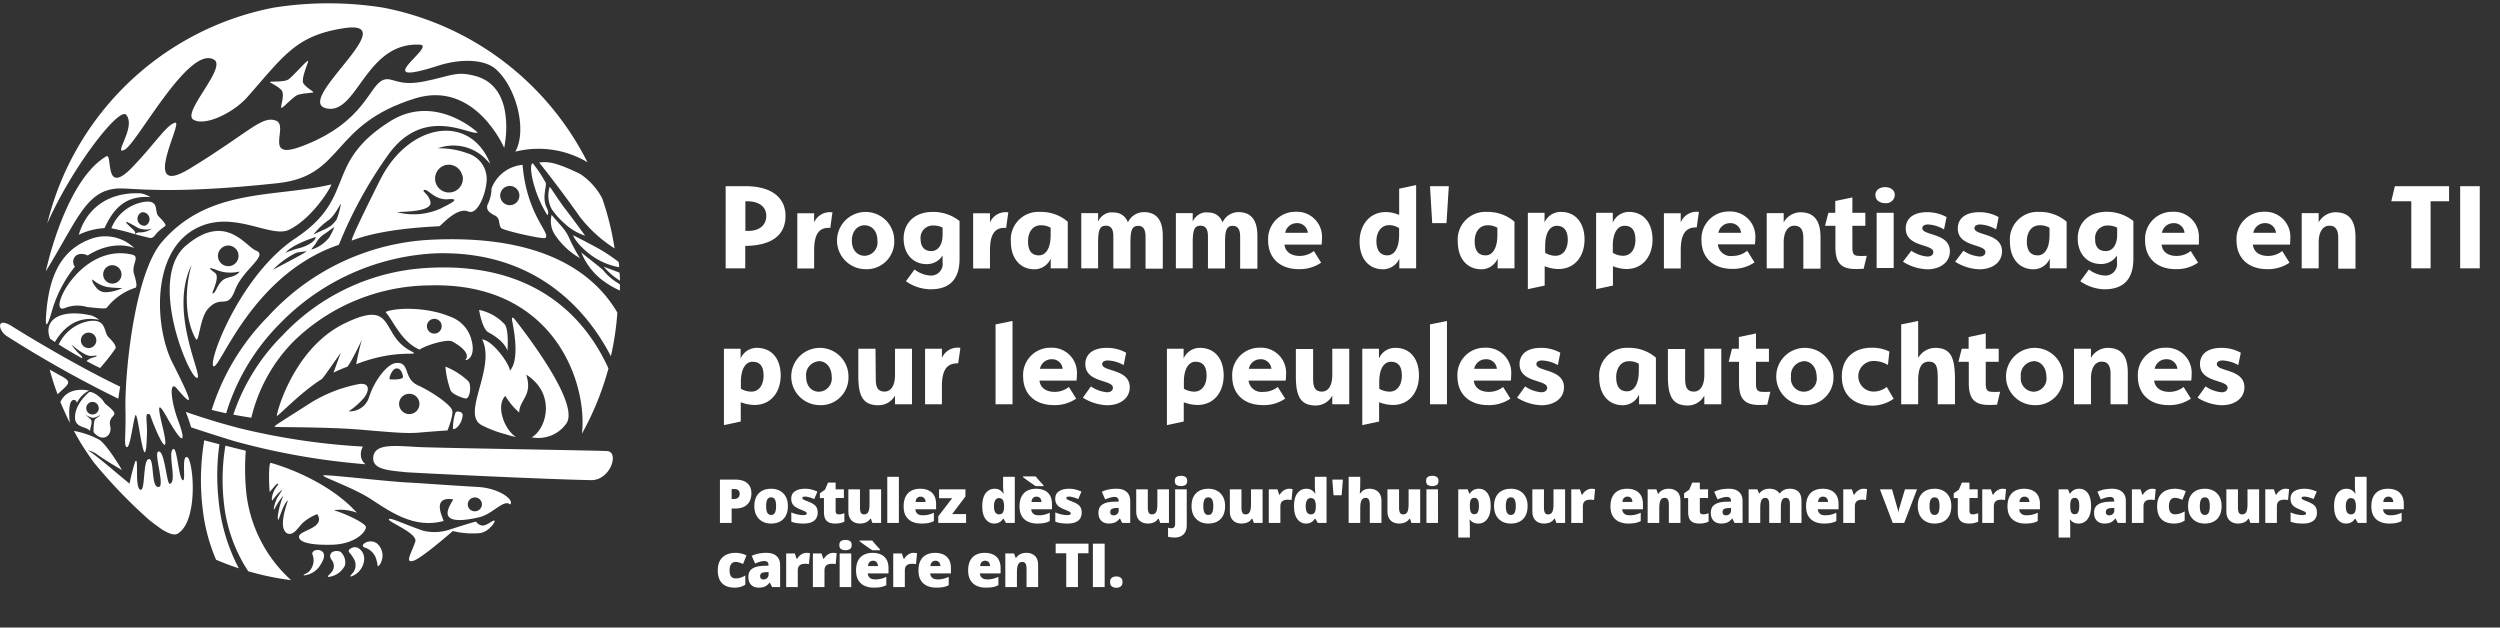 <svg
  width="741"
  height="186"
  fill="none"
  xmlns="http://www.w3.org/2000/svg"
><rect width="100%" height="100%" fill="#333333" stroke="none"/><path
    d="M13.584 80.42s5.545-26.632 17.851-34.064c2.206-1.321-.99 12.387 7.915 3.076 6.72-6.977 9.915-12.387 12.554-13.068 2.638-.681-10.863 22.895 4.329 13.626C73.816 39.254 77.547 34.217 81.73 35.724c4.185 1.507-4.122 12.14 7.813 7.598 18.716-7.082 19.829-18.147 24.117-19.654 2.721-.97 4.123 2.064 12.121.454s9.172-3.076 14.8-1.693c12.966 3.2 8.864 21.388 8.864 21.388s-8.637-20.15-26.385-14.658c-25.272 7.804-20.861 22.937-40.67 25.125-32.177 3.489-43.494 1.404-47.184 1.569-9.688.37-12.244 9.31-21.623 24.567h.001Z"
    fill="#fff"
  /><path
    d="m14.017 66.216.144-.31c7.256-16.37 21.17-34.331 23.231-31.875 3.113 3.551-4.122 12.284-.412 10.323 3.71-1.962 19.088-31.277 26.509-26.632 3.73 2.354-9.606 15.628-6.184 17.734 3.422 2.106 11.955-2.065 16.037-6.71C84.226 16.36 87.772 10.62 101.685 8.391c18.758-2.994-14.43 21.284-5.112 23.68 9.317 2.394 11.585-19.655 27.869-18.829 5.215.248-16.037 13.171 5.545 6.194 6.514-2.065 13.584-1.962 17.006 1.094 6.039 5.367 9.317 18.043 5.751 24.422a28.286 28.286 0 0 1 21.376 3.138 86.11 86.11 0 0 0-24.917-29.937A85.938 85.938 0 0 0 113.661 2.28a103.424 103.424 0 0 0-32.63 0 85.818 85.818 0 0 0-44.07 23.344 86.018 86.018 0 0 0-22.944 40.593v-.001Zm18.14 33.714c-1.505-1.508-.454-5.41-5.566-4.79a12.38 12.38 0 0 0-9.193 6.957 129.682 129.682 0 0 0 6.987 4.129 1.362 1.362 0 0 0-.268-.743 18.801 18.801 0 0 1-2.947-3.303c.144 0 3.854 3.427 5.833 3.323 1.98-.103 1.443-.165 1.608 0 .165.166-.186.207-1.237.517a4.658 4.658 0 0 0-1.731.99 73.208 73.208 0 0 0 4.02 2.065 59.024 59.024 0 0 0 4.596-5.822c0-.433.289-.95-2.102-3.324v.001Zm-5.38 3.179a2.286 2.286 0 0 1-2.16-.64 2.293 2.293 0 0 1 .01-3.193 2.29 2.29 0 0 1 3.191-.08 2.293 2.293 0 0 1-1.042 3.913h.001Zm2.061 14.038c2.061 1.528 1.752 2.064 2.659 2.787.907.722 2.618 2.064 2.391 2.828-.227.764-1.731 1.239-1.216 3.572.66 2.849-2.35 4.996-4.947 1.734 0-.681 0-3.303.474-3.778.474-.475 1.546-1.094 1.402-1.197-.145-.104-1.36 1.032-2.515.66a17.683 17.683 0 0 1-1.938-.888s1.113.723 1.773 1.487c.66.764-.371 2.704-.165 3.406-1.299-1.404-3.752-.888-4.453-3.22-.597-4.129 3.278-7.618 4.226-8.403 0 .083.701-.144 2.309 1.012Zm-2.886 2.704a1.861 1.861 0 0 0 .672 2.82 1.85 1.85 0 0 0 2.06-.323 1.853 1.853 0 0 0 .46-2.034 1.86 1.86 0 0 0-.677-.855 1.815 1.815 0 0 0-2.515.392ZM173.44 69.87s-3.69-5.078-5.875-7.906c-2.185-2.829-4.432-6.607-4.638-6.545a8.458 8.458 0 0 0 .618 6.586 22.063 22.063 0 0 0 3.669 4.129 16.88 16.88 0 0 0 6.226 3.737v-.001Zm-1.547 6.648a53.473 53.473 0 0 1-3.03-5.595 12.127 12.127 0 0 0-2.205-3.571c-.474-.599-3.175-3.634-3.154-3.654a7.44 7.44 0 0 0 1.422 6.524 22.128 22.128 0 0 0 6.967 6.296Z"
    fill="#fff"
  /><path
    d="M162.226 63.76a35.142 35.142 0 0 1-4.308-10.322c-1.01-4.5-.268-4.996 0-5.038a38.583 38.583 0 0 1 3.834 5.78c.33 1.219-1.216 4.44.35 7.495.639 1.404.33 1.94.124 2.085Zm20.881 20.108a16.378 16.378 0 0 1-4.288-3.737c-.268-.413-6.575-5.244-6.534-5.326a19.816 19.816 0 0 0 5.565 7.7 26.806 26.806 0 0 0 5.896 3.613v-1.796l-.639-.454Zm-4.164-4.81a20.804 20.804 0 0 0 4.803 4.129c0-.785 0-1.59-.144-2.375-2.206-.867-4.659-1.754-4.659-1.754Zm-.845-4.997c-3.669-2.064-8.245-4.335-8.245-4.335s.803 2.519 5.4 5.946a20.299 20.299 0 0 0 8.245 3.53c0-.516 0-1.053-.164-1.59a55.916 55.916 0 0 0-5.236-3.55v-.001Zm-23.211-25.206a10.918 10.918 0 0 0-9.193 6.977 11.11 11.11 0 0 1-1.01 4.48c-.866 1.652.206 2.663 1.752 3.427 2.061.97 1.134 2.354 2.061 3.82.495.743 12.554 3.447 13.131 2.972 1.793-1.362-5.463-6.544-6.741-21.677v.001Zm-2.061 11.375a2.839 2.839 0 0 1-4.302-1.06 2.847 2.847 0 0 1 .815-3.438 2.838 2.838 0 0 1 4.106.617c.419.601.589 1.341.474 2.065a2.835 2.835 0 0 1-1.093 1.815v.001Zm-7.503-11.603c-.157-.429-.336-.85-.536-1.26-6.39-13.728-23.849-10.549-32.115 5.947-3.772 7.514-9.07 18.27-8.349 17.981 9.73-3.799 25.045-4.129 25.891-4.253.412 0 5.173-5.8 8.575-4.356 2.824 1.218 5.421-5.677 5.462-9.538a7.92 7.92 0 0 0-1.539-4.806 7.894 7.894 0 0 0-4.129-2.894 24.028 24.028 0 0 0-8.823-1.486 13.44 13.44 0 0 1 14.594 3.592c.346.337.669.695.969 1.073Zm-14.429 13.048a19.534 19.534 0 0 1-13.213 1.218c1.546-.207 10.533 0 9.894-3.076-.453-2.065-2.247-3.014-2.061-3.324.969-1.198 3.009 2.931 7.317 2.56 4.309-.372-.082 1.672-1.999 2.622h.062Zm6.184-9.745a4.127 4.127 0 0 1-6.18 4.507 4.137 4.137 0 0 1-.791-6.367 4.124 4.124 0 0 1 2.106-1.174 4.12 4.12 0 0 1 4.782 3.034h.083ZM75.877 74.268C72.744 73.05 66.93 62.81 55.16 72.761c-11.77 9.95 1.298 40.195 3.339 39.225 1.608-.743-8.554-19.716-1.71-33.444-2.062 6.915-2.062 16.061 1.215 21.862.99 1.714 1.155-6.193 3.67-8.898 3.998-4.376 5.71.537 7.997-5.553 2.288-6.09 9.998-10.199 6.205-11.685h.001Zm-8.926-1.404a3.047 3.047 0 0 1 3.702 2.418 3.058 3.058 0 0 1-1.733 3.335 3.047 3.047 0 0 1-3.855-4.381 3.071 3.071 0 0 1 1.886-1.372Zm.784 9.435c-3.257.495-3.566 4.81-4.72 4.645-.434 0 2.37-4.83.7-6.07-1.67-1.238-2.597-2.064.969-.66a11.28 11.28 0 0 0 6.184.289c.35.124-1.051 1.404-3.133 1.713v.083Zm74.269 9.558s.866 5.636 2.763 6.648c5.153 2.787 5.648 5.512 5.648 5.512s.515-6.503-.907-7.969a14.205 14.205 0 0 0-7.504-4.19v-.001Z"
    fill="#fff"
  /><path
    fill-rule="evenodd"
    clip-rule="evenodd"
    d="M149.92 128.729c.991.334 2.003.603 3.03.805-3.463-2.188-6.061-9.166-3.175-12.201a20.69 20.69 0 0 0 4.123 4.934c0-3.737 4.123-5.017 2.061-11.231 9.008 5.698 5.999 16.206 1.629 18.581a10.16 10.16 0 0 0 10.306-4.129c3.793-5.636-10.574-24.774-15.212-30.699-.845-1.094-1.113-.764-.804.723.804 3.963 1.917 11.581-.825 14.451.598-.619-3.133-6.792-6.637-8.815a4.78 4.78 0 0 0-1.526-.578c.216.448.402.91.557 1.383 2.597 8.567-6.617 20.933-.66 24.071a34.273 34.273 0 0 0 7.133 2.705Z"
    fill="#fff"
  /><path
    d="M124.359 103.625c1.69-1.218 8.245-3.283 9.73-2.395 6.184 3.448 3.854 5.409 3.854 5.409.371.371 2.969-.764 1.938-5.285a9.951 9.951 0 0 0-6.72-7.597c-6.411-2.726-15.893-2.684-18.882-1.28 2.309 2.621 4.659 8.794 10.08 11.148Zm6.555-6.937a2.19 2.19 0 0 1-1.349 2.022 2.18 2.18 0 0 1-2.893-1.285 2.182 2.182 0 0 1 .183-1.862 2.186 2.186 0 0 1 1.874-1.063 2.171 2.171 0 0 1 1.551.636 2.16 2.16 0 0 1 .634 1.552Z"
    fill="#fff"
  /><path
    d="M121.577 103.934c-8.967-4.81-4.247-15.318-19.067-8.257-15.646 7.308-20.717 27.354-20.428 27.581.289.227 6.967-6.937 13.316-10.921.412-.269 5.648-7.866 5.648-7.866s-1.505 4.026-2.185 5.966a41.633 41.633 0 0 1 4.123-1.754c.35-.475.639-.929.865-1.301 1.546-2.663 3.422-6.709 3.422-6.709a71.048 71.048 0 0 0-1.69 7.287c12.863-5.058 20.077-1.837 15.996-4.026Zm14.758 21.636s-1.03 1.796-2.061 1.569a13.292 13.292 0 0 1 .804-5.016c.598-.31 1.876-.145 2.061.805a5.636 5.636 0 0 1-.804 2.642Z"
    fill="#fff"
  /><path
    d="M134.027 121.586c-.454-1.466-5.195-5.079-10.307-7.453-4.308-2.064-2.061-7.019-6.431-6.524-2.494.269-6.349 5.141-7.915 10.178a5.953 5.953 0 0 1-6.019 4.129 21.894 21.894 0 0 0 4.638-4.129c1.504-2.064 1.607-4.294-1.402-3.984a41.99 41.99 0 0 0-14.965 5.883c-7.978 5.12-10.596 6.627-10.183 6.813.412.186 15.192 0 25.333.847 10.142.846 13.811 1.218 17.851.846 2.062-.206 8.019-.619 8.019-.619s1.834-4.521 1.381-5.987Zm-18.428-9.146c-.536 0 .495-3.014 1.793-3.22 1.299-.207 1.876 1.28 2.061 2.353.186 1.074-3.339.929-3.854.867Zm8.719 7.288a3.013 3.013 0 0 1-3.596 2.956 3.01 3.01 0 0 1-1.832-1.161 3.01 3.01 0 0 1 .396-4.028 3.013 3.013 0 0 1 2.023-.781 2.989 2.989 0 0 1 3.009 3.014Zm17.356 24.608c-12.141-.723-14.738-.991-21.149-1.342-7.029-.392-24.427-2.498-24.736-2.064-.309.433 8.926 3.633 13.997 6.916 6.019 3.881 12.904 8.897 21.644 6.585.432 0-4.123-7.411 2.803-6.441.721 0-7.462 8.815 7.709 5.347 4.123-.929 7.421-5.533 9.256-3.799 1.381-1.218-2.969-4.81-9.524-5.202Zm-.515 7.164a2.068 2.068 0 0 1-2.474-1.611 2.064 2.064 0 0 1 1.649-2.394 2.044 2.044 0 0 1 1.576.283 2.066 2.066 0 0 1 .898 1.327 2.065 2.065 0 0 1-1.649 2.395Z"
    fill="#fff"
  /><path
    d="M146.498 154.287c-.618 0-2.494 1.693-3.566 1.466a2.42 2.42 0 0 1-1.793-1.115c-.289-.145-8.246 2.457-8.246 2.457a14.216 14.216 0 0 1-7.565.185c-6.348-2.229-10.018-4.129-10.059-3.303-.041.826 8.658 4.129 7.813 6.607-1.258 3.654-3.175 6.399-.516 5.615 2.062-.619 8.843-6.359 11.647-8.795 2.601.637 5.288.846 7.956.62 2.907-.372 4.968-3.758 4.329-3.737Zm-45.576 9.249a2.92 2.92 0 0 0-2.226 0c-.598.227-1.402 1.259-.268 2.58a2.895 2.895 0 0 1 0 3.303c-.598.723-1.629 1.507-1.113 1.59a6.176 6.176 0 0 0 4.947-3.468 4.29 4.29 0 0 0-1.34-4.005Zm3.402-1.157c-.392.166-1.258.64-.866 1.28a10.322 10.322 0 0 1 1.628 2.375 3.671 3.671 0 0 1-.33 3.55c-.536.682-1.236 1.301-.742 1.301a6.03 6.03 0 0 0 1.278-.599c2.701-1.692 3.855-5.904.969-7.803a2.062 2.062 0 0 0-1.937-.104Zm-8.596 1.322a1.913 1.913 0 0 0-1.917-.64c-1.031 0-1.34.97-1.258 1.135a4.736 4.736 0 0 1-1.154 5.389c-.459.282-.934.537-1.422.763 0 .207.267.228.432.166a6.503 6.503 0 0 0 4.7-3.304c.907-1.445 1.258-2.704.619-3.509Zm15.872-2.725a3.314 3.314 0 0 0-2.659-.372c-1.072.33-2.062 1.197-.846 1.693a5.05 5.05 0 0 1 3.505 3.757c.371 1.115.206 1.817.494 1.796.402-.32.703-.75.866-1.238a4.715 4.715 0 0 0-1.36-5.636Zm-17.563-8.589c2.577 4.129-5.236 4.749-5.4 6.607-.165 1.858 3.895 2.642 9.976 2.457 6.081-.186 9.689-3.345 9.853-5.203 0-1.012-5.215-3.695-9.502-5.017a13.837 13.837 0 0 1 6.823.744c-7.483-8.258-19.17-12.986-25.56-14.803-.763.269-.434 8.031-.269 8.65l1.423-1.692c.845-1.012 1.608-1.033.7 0-1.772 2.25-1.752 5.078-1.113 3.901a16.008 16.008 0 0 1 2.7-2.91 18.704 18.704 0 0 1-1.257 2.064c-.948 1.383-1.731 5.079-.927 3.427a22.389 22.389 0 0 1 2.515-3.716 23.56 23.56 0 0 0-1.67 6.193c0 3.366.866-2.601 2.968-4.83.206.185-3.154 7.845-.268 9.785 2.062.991 3.34-1.879 4.947-3.282a14.058 14.058 0 0 1 4.061-2.375Zm16.594-16.846c.371-4.128 6.184-3.427 13.069-3.055 6.369.33 53.429 1.012 56.274 1.218 3.669.289.927 8.691-4.741 8.609-14.615-.268-53.45-2.209-54.935-2.354-5.194-.536-9.997-.805-9.667-4.418Zm-94.367-34.167c2.783-4.603 6.864-7.803 13.11-6.585a7.213 7.213 0 0 0-2.288-1.28c-9.09-2.065-14.43 1.218-12.244 6.875l1.422.99ZM39.31 75.507c-15.522-3.82-25.664 18.002-20.16 15.814 2.138-.871 4.51-.98 6.72-.31 2.762.269 5.462.62 5.771.207a17.71 17.71 0 0 1 8.596-5.967c.206-.413.495-.764-.536-4.129-.783-2.704 1.814-4.934-.392-5.615h.001Zm-7.566 11.086a3.5 3.5 0 0 1-3.38-1.569c-1.01-1.218-1.175-2.064-.948-2.188a9.497 9.497 0 0 0 4.349 2.23c1.489.205 2.99.308 4.494.31a11.88 11.88 0 0 1-4.515 1.217Zm1.917-2.56a2.723 2.723 0 0 1-3.06-2.343 2.73 2.73 0 0 1 2.339-3.066 2.738 2.738 0 0 1 3.05 2.354 2.71 2.71 0 0 1-1.324 2.715c-.31.179-.65.294-1.005.34Z"
    fill="#fff"
  /><path
    d="M27.436 70.635c-9.585 3.22-12.697 11.56-13.625 21.057-.928 9.497 1.505.744 1.505.744A37.367 37.367 0 0 1 22.2 79.058a1.942 1.942 0 0 1-.433-.991 2.233 2.233 0 0 1 1.566-2.705 3.789 3.789 0 0 1 2.639.372l.227-.145c7.77-4.79 13.604-2.064 13.604-2.064a12.364 12.364 0 0 0-12.368-2.89h.001ZM14.718 109.55a80.798 80.798 0 0 0 2.35 7.308c3.05-2.87 4.267-3.468 1.855-4.975-.783-.434-2.35-1.301-4.205-2.333Zm3.442 9.104a3.703 3.703 0 0 0-.268.496 117.243 117.243 0 0 0 2.803 6.193c-.535-4.934.165-7.019 1.34-6.792.846.165.701 1.012.763.846a7.857 7.857 0 0 1 3.607-3.612s-5.792-1.487-8.245 2.869Zm153.775-67.116c-7.483-3.612-9.709-3.674-12.121-3.365 0 0 5.792 7.185 12.038 16.062a40.325 40.325 0 0 0 10.307 9.393 83.785 83.785 0 0 0-1.278-6.627c-.681-2.849-1.484-5.656-2.412-8.258a19.742 19.742 0 0 0-6.534-7.205ZM98.16 54.676c-16.676 3.943-36.32.867-50.193 17.073-8.142 9.517-11.049 39.019-10.78 49.878.185 7.721-.599 10.756.453 10.9 1.05.145 2.06-9.62 2.597-9.496.536.123 1.257 6.626 2.164 9.971.577 2.064 1.03 1.445 1.175-5.203 0-2.498-.453-4.954.124-5.057.99-.166.556 0 2.061 3.55 2.288 5.678 4.514 8.878 2.412.145-1.608-6.627-1.278-7.288 1.216-2.89 5.545 9.827 5.524 6.689 3.442 1.197-2.308-6.193-2.72-12.387-.35-9.517 5.153 6.09 4.556 4.026-1.381-7.742-5.462-10.838-6.679-35.24 9.4-40.814 10.08-3.51 20.16 3.86 25.148 1.445 7.4-3.634 13.027-13.564 12.512-13.44Z"
    fill="#fff"
  /><path
    d="M115.723 35.89c-20.036 12.613-9.771 22.523-28.137 34.724-16.738 11.169-26.282 37.491-24.242 37.965 2.041.475 11.44-27.292 37.104-36.025a128.071 128.071 0 0 1 14.512-26.528c10.719-15.153 24.633-5.636 26.612-6.75 0-.042-12.451-11.706-25.849-3.387v.001ZM93.584 70.262c0 .144 0 .64-1.113 1.569a10.65 10.65 0 0 1-3.319 1.59 33.585 33.585 0 0 0-4.555 1.507c2.267-2.643 8.925-4.666 8.987-4.666Zm-12.677 9.682a24.944 24.944 0 0 1 6.905-5.016 22.64 22.64 0 0 1 3.051-.434c-.103.268-4.885 2.808-9.956 5.45Zm16.655-9.538A10.616 10.616 0 0 1 92.244 74c.372-.585.793-1.138 1.258-1.652a7.532 7.532 0 0 1 2.514-2.91c1.052-.64 3.113-2.293 3.092-2.065a27.017 27.017 0 0 1-1.546 3.034v-.001Zm2.206-5.347a7.673 7.673 0 0 1-.722.93 8 8 0 0 1-1.113 1.032c-.206.144-1.133.68-1.36.805l-3.649 1.651a21.947 21.947 0 0 1 4.309-4.129c1.772-1.073 3.504-4.686 3.813-4.975a21.932 21.932 0 0 1-1.278 4.686Zm-44.442 70.4c-1.505 0-.248 6.689-1.031 6.875-1.278.309-1.732-9.703-2.907-9.249-1.875.722 1.217 9.909-1.071 10.322-.949.145-1.526-10.487-3.463-9.517-1.217.599 2.06 10.322.206 10.446-2.474.31-1.155-8.629-2.99-8.258-1.834.372-.886 9.93-2.555 9.043-1.67-.888-.268-10.323-1.464-8.258a59.072 59.072 0 0 0-1.649 6.503c-3.875-3.159-10.1-8.609-12.368-9.909.945.215 1.84.608 2.639 1.156 2.329 1.734 7.482 4.707 7.482 4.707s-4.122-7.082-6.617-8.919a25.785 25.785 0 0 0-7.626-2.684c1.03 1.9 2.06 3.737 3.277 5.533.928 1.425 1.876 2.828 2.886 4.129a150.43 150.43 0 0 0 16.202 16.784c1.249.972 2.52 1.915 3.813 2.828 2.062 1.239 3.649 1.776 4.618 1.157 6.41-3.944 4.514-22.833 2.618-22.689ZM35.62 114.608c-11.11-5.306-24.736-13.295-32.095-17.92-4.7-2.952-4.123 1.198-1.546 2.911a340.695 340.695 0 0 0 33.084 18.58 99.89 99.89 0 0 1 .557-3.571Zm38.876 9.207a48.065 48.065 0 0 1 12.595-22.709 58.477 58.477 0 0 1 40.051-16.515c36.836-1.157 47.081 28.654 45.349 43.952a86.343 86.343 0 0 0 7.854-19.344c-6.39-14.038-21.046-32.04-54.625-29.728a63.635 63.635 0 0 0-41.969 19.922 60.227 60.227 0 0 0-14.594 23.514c1.711.31 3.463.619 5.339.908Zm-1.443 22.709a70.303 70.303 0 0 1-.206-12.923l-6.04-1.507a61.898 61.898 0 0 0-.412 17.238 45.461 45.461 0 0 0 7.174 19.984 82.32 82.32 0 0 0 12.718 2.643 41 41 0 0 1-13.234-25.435Z"
    fill="#fff"
  /><path
    d="M126.751 71.11a70.044 70.044 0 0 0-47.308 22.709 68.435 68.435 0 0 0-16.696 27.684c1.401.351 2.844.681 4.287.991a64.122 64.122 0 0 1 16.12-26.776 68.84 68.84 0 0 1 46.379-20.645c30.096-.722 44.999 17.858 51.533 30.513a84.65 84.65 0 0 0 1.917-12.944c-6.761-11.52-21.911-23.432-56.232-21.532Zm-61.964 77.087a66.687 66.687 0 0 1 .247-16.516l-4.493-1.177a71.27 71.27 0 0 0-.474 20.294 53.26 53.26 0 0 0 3.978 15.112c2.212.95 4.46 1.796 6.74 2.539a54.499 54.499 0 0 1-5.998-20.252Zm42.175-13.399a4.276 4.276 0 0 1 .618-2.436 200.462 200.462 0 0 1-36.465-5.409 205.603 205.603 0 0 1-16.057-4.872c.597 1.445 1.195 3.262 1.587 4.583a527.954 527.954 0 0 0 12.945 4.129 209.157 209.157 0 0 0 38.773 6.813 3.49 3.49 0 0 1-1.401-2.808ZM30.982 67.62c2.597-5.698 6.184-9.785 13.605-9.187a8.654 8.654 0 0 0-2.783-1.114c-9.544-.537-16.161 4.397-18.449 12.263a19.766 19.766 0 0 1 7.627-1.962Z"
    fill="#fff"
  /><path
    d="M46.998 64.11c-1.34-1.341.371-4.85-4.122-4.293a12.564 12.564 0 0 0-5.99 2.594 12.59 12.59 0 0 0-3.884 5.25 66.7 66.7 0 0 1 6.988 1.756c.37-.62-.454-1.322-.866-1.693-3.67-3.303-.825-1.693 1.835-.145a6.381 6.381 0 0 0 4.122.207 6.776 6.776 0 0 1-3.298 1.094c-.866 0-1.175 0-1.67.557 1.217.33 2.31.64 4.288 1.074 1.051.227 1.505-.888 2.391-1.755 1.237-1.197 2.268-1.734 2.268-1.9 0-.164.061-.641-2.062-2.746ZM43 66.899a2.06 2.06 0 0 1-2.2-1.587 2.067 2.067 0 0 1 1.273-2.398 2.06 2.06 0 0 1 2.012 3.024c-.234.44-.62.782-1.085.961Zm89.027 41.763a26.386 26.386 0 0 0 1.546 7.061c.433 1.156 3.793 2.374 4.535 2.394 1.216 0 1.773-4.252.598-5.223a21.422 21.422 0 0 0-6.679-4.232ZM231.394 111.302c0 4.804-2.8 8.729-7.746 8.729a11.3 11.3 0 0 1-4.088-.818v5.724L214.573 126v-22.63h4.946v2.882a5.236 5.236 0 0 1 4.803-3.148c4.477 0 7.072 3.291 7.072 8.198Zm-8.298-4.089c-2.044 0-3.495 2.044-3.495 5.969v2.045c.919.538 1.96.833 3.025.858 2.473 0 3.699-2.167 3.699-4.722 0-2.556-.899-4.13-3.229-4.13v-.02Zm19.601 12.859a8.487 8.487 0 0 1-7.621-5.464 8.49 8.49 0 0 1 2.067-9.148 8.49 8.49 0 0 1 9.231-1.653 8.484 8.484 0 0 1 5.112 7.863 8.178 8.178 0 0 1-8.789 8.402Zm0-13.002a4.096 4.096 0 0 0-2.854 1.475 4.084 4.084 0 0 0-.906 3.084c0 2.903 1.716 4.477 3.76 4.477a3.928 3.928 0 0 0 3.823-4.436c-.041-2.903-1.738-4.641-3.864-4.641l.041.041Zm16.883 5.295c0 2.412.634 3.7 2.596 3.7 1.962 0 3.107-1.84 3.107-4.947v-7.748h5.028v16.456h-5.028v-2.576a5.58 5.58 0 0 1-4.946 2.862c-4.477 0-5.928-2.637-5.928-8.565v-8.177h5.09l.081 8.995Zm19.602 2.207v5.254h-4.988V103.37h4.988v2.719a5.06 5.06 0 0 1 2.217-2.428 5.062 5.062 0 0 1 3.24-.557c0 .47-.572 4.089-.654 4.6-3.659-.123-4.803 2.432-4.803 6.868Zm15.901-18.419 5.029-1.022v24.695h-5.029V96.153Zm17.456 19.994a6.606 6.606 0 0 0 4.272-1.452l2.166 3.455a11.118 11.118 0 0 1-6.602 1.922c-5.621 0-9.116-3.292-9.116-8.484a8.058 8.058 0 0 1 8.176-8.525 7.424 7.424 0 0 1 7.29 4.766c.37.97.532 2.007.477 3.043a17.502 17.502 0 0 1-.123 1.942h-10.976c.266 2.269 2.146 3.333 4.436 3.333Zm-4.293-6.828h6.725a3.13 3.13 0 0 0-3.291-2.842 3.5 3.5 0 0 0-3.434 2.842Zm20.113-2.474c-.859 0-1.676.307-1.676 1.083 0 2.29 8.175 1.35 8.175 6.869 0 3.23-2.82 5.315-6.704 5.315a14.297 14.297 0 0 1-7.194-2.248l2.391-3.332a10.011 10.011 0 0 0 4.762 1.737c1.166 0 1.758-.593 1.758-1.349 0-2.474-8.175-1.37-8.175-6.992 0-3.066 2.411-4.824 6.336-4.824 2.014-.023 4 .477 5.764 1.451l-.736 3.66a10.42 10.42 0 0 0-4.701-1.37Zm34.338 4.457c0 4.804-2.8 8.729-7.747 8.729a11.308 11.308 0 0 1-4.088-.818v5.724L345.875 126v-22.63h4.947v2.882a5.233 5.233 0 0 1 4.803-3.148c4.476 0 7.072 3.291 7.072 8.198Zm-8.299-4.089c-2.043 0-3.495 2.044-3.495 5.969v2.045c.92.538 1.961.833 3.025.858 2.474 0 3.7-2.167 3.7-4.722 0-2.556-.899-4.13-3.27-4.13l.04-.02Zm20.031 8.934a6.662 6.662 0 0 0 4.292-1.452l2.208 3.455a11.057 11.057 0 0 1-6.582 1.922c-5.62 0-9.116-3.292-9.116-8.484a8.066 8.066 0 0 1 4.944-7.907 8.052 8.052 0 0 1 3.232-.618 7.421 7.421 0 0 1 7.788 7.809 17.502 17.502 0 0 1-.123 1.942h-10.996a3.826 3.826 0 0 0 1.478 2.58 3.84 3.84 0 0 0 2.875.753Zm-4.272-6.828h6.684a3.13 3.13 0 0 0-3.291-2.842 3.477 3.477 0 0 0-3.393 2.842Zm19.05 3.046c0 2.412.633 3.7 2.596 3.7 1.962 0 3.086-1.84 3.086-4.947v-7.748h5.028v16.456h-5.028v-2.576a5.58 5.58 0 0 1-4.865 2.944c-4.476 0-5.927-2.637-5.927-8.565v-8.178h5.11v8.914Zm31.374-1.063c0 4.804-2.78 8.729-7.726 8.729a11.304 11.304 0 0 1-4.088-.818v5.724L403.78 126v-22.63h4.946v2.882a5.192 5.192 0 0 1 4.906-3.148c4.353 0 6.949 3.291 6.949 8.198Zm-8.278-4.089c-2.044 0-3.495 2.044-3.495 5.969v2.045c.919.538 1.96.833 3.025.858 2.473 0 3.679-2.167 3.679-4.722 0-2.556-.899-4.13-3.209-4.13v-.02Zm11.548-11.06 5.029-1.022v24.695h-5.029V96.153Zm17.394 19.994a6.602 6.602 0 0 0 4.272-1.452l2.167 3.455a11.122 11.122 0 0 1-6.602 1.922c-5.601 0-9.096-3.292-9.096-8.484a8.041 8.041 0 0 1 2.221-6.054 8.026 8.026 0 0 1 5.955-2.471 7.42 7.42 0 0 1 7.767 7.809c0 .982-.102 1.942-.102 1.942H436.83c.246 2.269 2.126 3.333 4.415 3.333Zm-4.292-6.828h6.725a3.13 3.13 0 0 0-3.291-2.842 3.5 3.5 0 0 0-2.229.802 3.5 3.5 0 0 0-1.205 2.04Zm20.112-2.474c-.858 0-1.676.307-1.676 1.083 0 2.29 8.176 1.35 8.176 6.869 0 3.23-2.82 5.315-6.704 5.315a14.303 14.303 0 0 1-7.195-2.248l2.392-3.332a10.011 10.011 0 0 0 4.762 1.737c1.165 0 1.758-.593 1.758-1.349 0-2.474-8.176-1.37-8.176-6.992 0-3.066 2.392-4.824 6.316-4.824 2.014-.023 4 .477 5.764 1.451l-.736 3.66a10.415 10.415 0 0 0-4.681-1.37Zm25.57-3.741a12.08 12.08 0 0 1 8.176 2.903v13.819h-4.987v-2.903a5.276 5.276 0 0 1-4.783 3.189c-4.374 0-7.031-3.311-7.031-8.177a8.17 8.17 0 0 1 2.3-6.382 8.179 8.179 0 0 1 6.325-2.449Zm-.388 12.879c2.044 0 3.495-2.044 3.495-6.01v-2.167a5.394 5.394 0 0 0-2.903-.736c-2.554 0-3.801 2.208-3.801 4.743s.899 4.17 3.209 4.17Zm17.23-3.618c0 2.412.613 3.7 2.575 3.7 1.963 0 3.107-1.84 3.107-4.947v-7.748h5.028v16.456h-5.028v-2.576a5.573 5.573 0 0 1-4.864 2.944c-4.477 0-5.928-2.637-5.928-8.565v-8.178h5.11v8.914Zm21.932 7.666c-4.477 0-5.969-2.045-5.969-6.522v-6.276h-3.066l.981-3.863h2.044v-3.476l5.069-1.063v4.539h3.843v3.863h-3.843v6.358c0 1.717.307 2.351 1.411 2.515.952.083 1.909.083 2.861 0l-.94 3.884c-.184-.082-.858.041-2.391.041Zm13.244.041a8.487 8.487 0 0 1-7.621-5.464 8.483 8.483 0 1 1 16.41-2.938 8.178 8.178 0 0 1-8.789 8.402Zm0-13.002a4.083 4.083 0 0 0-2.868 1.468 4.107 4.107 0 0 0-.913 3.091 3.847 3.847 0 0 0 2.177 4.112 3.847 3.847 0 0 0 3.229 0 3.841 3.841 0 0 0 2.177-4.112c-.041-2.862-1.737-4.6-3.843-4.6l.041.041Zm11.262 4.518c0-5.581 3.782-8.525 8.81-8.525 1.83-.04 3.644.352 5.294 1.145l-.43 3.966a8.515 8.515 0 0 0-4.251-1.186 4.538 4.538 0 1 0 0 9.077 6.418 6.418 0 0 0 3.904-1.37l2.044 3.496a11.14 11.14 0 0 1-6.377 2.044c-5.335-.082-8.994-3.107-8.994-8.647Zm28.432.633c0-3.107-.225-5.028-2.658-5.028-2.432 0-3.147 2.35-3.147 5.764v6.869h-5.028V96.153l5.028-1.022v10.958a5.94 5.94 0 0 1 4.987-2.985c4.865 0 5.927 3.025 5.927 9.71v7.012h-5.109v-7.605Zm15.166 7.81c-4.477 0-5.969-2.045-5.969-6.522v-6.276h-3.066l.981-3.863h2.044v-3.476l5.069-1.063v4.539h3.843v3.863h-3.843v6.358c0 1.717.307 2.351 1.411 2.515.952.083 1.909.083 2.861 0l-.94 3.884c-.184-.082-.859.041-2.391.041Zm13.244.041a8.487 8.487 0 0 1-7.622-5.464 8.487 8.487 0 0 1 6.434-11.366 8.484 8.484 0 0 1 9.977 8.428 8.178 8.178 0 0 1-8.789 8.402Zm0-13.002a4.083 4.083 0 0 0-2.868 1.468 4.09 4.09 0 0 0-.913 3.091 3.946 3.946 0 0 0 3.781 4.477 3.919 3.919 0 0 0 2.899-1.363 3.918 3.918 0 0 0 .903-3.073c-.041-2.903-1.717-4.641-3.843-4.641l.041.041Zm22.811 3.802c0-2.392-.736-3.679-2.657-3.679-1.922 0-3.148 1.88-3.148 4.947v7.686h-5.028V103.37h5.028v2.719a5.76 5.76 0 0 1 4.905-2.985c4.088 0 6.009 2.351 6.009 7.421v9.301h-5.109v-8.954Zm17.373 5.275a6.642 6.642 0 0 0 4.272-1.452l2.166 3.455a11.161 11.161 0 0 1-6.601 1.922c-5.621 0-9.116-3.292-9.116-8.484a8.057 8.057 0 0 1 2.227-6.047 8.04 8.04 0 0 1 5.948-2.478 7.428 7.428 0 0 1 5.619 2.179 7.416 7.416 0 0 1 2.148 5.63 17.5 17.5 0 0 1-.122 1.942h-10.997c.286 2.269 2.167 3.333 4.456 3.333Zm-4.292-6.828h6.724a3.15 3.15 0 0 0-3.311-2.842 3.478 3.478 0 0 0-3.413 2.842Zm20.112-2.474c-.858 0-1.696.307-1.696 1.083 0 2.29 8.175 1.35 8.175 6.869 0 3.23-2.82 5.315-6.724 5.315a14.297 14.297 0 0 1-7.174-2.248l2.391-3.332a9.935 9.935 0 0 0 4.742 1.737c1.186 0 1.778-.593 1.778-1.349 0-2.474-8.176-1.37-8.176-6.992 0-3.066 2.392-4.824 6.337-4.824 2.014-.023 4 .477 5.764 1.451l-.757 3.66a10.314 10.314 0 0 0-4.66-1.37ZM220.889 72.889v6.644h-5.805V55.186h5.886c8.013 0 11.855 3.618 11.855 8.79 0 5.663-3.965 8.811-11.936 8.913Zm.551-13.226h-.511v8.77h.941c3.066 0 5.253-1.574 5.253-4.457 0-2.882-2.392-4.313-5.621-4.313h-.062Zm19.867 14.657v5.254h-4.987V63.22h4.987v2.719a5.05 5.05 0 0 1 5.458-2.985c-.123.47-.593 4.089-.654 4.6-3.659-.266-4.804 2.29-4.804 6.766Zm14.942 5.459a8.483 8.483 0 1 1 8.809-8.403 8.177 8.177 0 0 1-8.809 8.402Zm0-13.002c-2.044 0-3.761 1.676-3.761 4.559 0 2.882 1.717 4.477 3.761 4.477a3.921 3.921 0 0 0 3.691-2.801 3.93 3.93 0 0 0 .131-1.636c.02-2.923-1.676-4.6-3.822-4.6Zm12.263 16.579 2.555-3.475a8.626 8.626 0 0 0 4.517 1.778 3.436 3.436 0 0 0 3.802-3.884v-2.044a5.473 5.473 0 0 1-4.742 2.555c-4.088 0-6.806-3.107-6.806-7.584 0-4.477 3.107-7.891 8.646-7.891 2.874-.032 5.672.92 7.93 2.698v11.162c0 7.217-4.088 9.077-8.625 9.077a13.019 13.019 0 0 1-7.277-2.392Zm7.502-8.933c2.043 0 3.372-1.84 3.372-4.907v-2.044a5.946 5.946 0 0 0-2.861-.634 3.639 3.639 0 0 0-3.659 4.089c.02 1.942.92 3.495 3.168 3.495h-.02Zm17.414-.103v5.254h-4.987V63.22h4.987v2.719a5.048 5.048 0 0 1 5.457-2.985c-.122.47-.593 4.089-.654 4.6-3.659-.266-4.803 2.29-4.803 6.766Zm14.88-11.51c2.99-.077 5.904.957 8.175 2.904v13.82h-5.048V76.63a5.272 5.272 0 0 1-4.783 3.19c-4.353 0-7.031-3.312-7.031-8.178a8.178 8.178 0 0 1 8.687-8.831Zm-.389 12.88c2.044 0 3.496-2.044 3.496-6.01v-2.167a5.397 5.397 0 0 0-2.903-.736c-2.555 0-3.802 2.187-3.802 4.743 0 2.555.9 4.17 3.209 4.17Zm31.62-5.458c0-2.045-.552-3.292-2.207-3.292-2.044 0-2.269 1.881-2.269 5.172v7.462h-5.069v-9.547c0-2.044-.634-3.127-2.228-3.127-1.901 0-2.289 1.533-2.289 5.172v7.461h-4.987V63.18h4.987v2.474a4.738 4.738 0 0 1 3.27-2.658 6.92 6.92 0 0 1 1.594 0 4.232 4.232 0 0 1 3.966 2.944 5.206 5.206 0 0 1 4.721-3.067c3.495 0 5.621 2.044 5.621 7.033v9.73h-5.11v-9.403Zm28.043 0c0-2.045-.552-3.292-2.208-3.292-2.043 0-2.268 1.881-2.268 5.172v7.462h-5.069v-9.547c0-2.044-.634-3.127-2.228-3.127-1.901 0-2.289 1.533-2.289 5.172v7.461h-4.988V63.18h4.988v2.474a4.779 4.779 0 0 1 3.27-2.658 6.92 6.92 0 0 1 1.594 0 4.232 4.232 0 0 1 3.965 2.944 5.215 5.215 0 0 1 4.722-3.067c3.495 0 5.621 2.044 5.621 7.033v9.73h-5.11v-9.403Zm17.557 5.621a6.705 6.705 0 0 0 4.293-1.45l2.146 3.454a11.262 11.262 0 0 1-6.602 1.921c-5.601 0-9.096-3.311-9.096-8.483a8.06 8.06 0 0 1 4.943-7.907 8.055 8.055 0 0 1 3.233-.618 7.44 7.44 0 0 1 7.787 7.81 16.91 16.91 0 0 1-.122 1.92h-10.997c.205 2.29 2.249 3.353 4.415 3.353Zm-4.21-6.848h6.704a3.128 3.128 0 0 0-3.352-2.862 3.474 3.474 0 0 0-3.352 2.862Zm22.054 2.596c0-4.783 2.861-8.75 7.808-8.75 1.352.025 2.686.316 3.924.86v-7.79l5.028-1.062v24.674h-4.987v-2.862a5.314 5.314 0 0 1-4.824 3.148c-4.333 0-6.949-3.311-6.949-8.218Zm8.176 4.089c2.044 0 3.536-2.044 3.536-6.01v-2.045a5.295 5.295 0 0 0-2.944-.899c-2.473 0-3.781 2.187-3.781 4.743 0 2.555 1.022 4.21 3.25 4.21h-.061Zm13.347-9.547-.655-10.957h5.58l-.695 10.957h-4.23Zm16.208-3.332a12.079 12.079 0 0 1 8.176 2.903v13.82h-4.988V76.63a5.268 5.268 0 0 1-4.803 3.19c-4.353 0-7.01-3.312-7.01-8.178a8.169 8.169 0 0 1 2.3-6.382 8.168 8.168 0 0 1 6.325-2.45Zm-.388 12.879c2.044 0 3.495-2.044 3.495-6.01v-2.167a5.397 5.397 0 0 0-2.903-.736c-2.555 0-3.822 2.187-3.822 4.743 0 2.555.92 4.17 3.23 4.17Zm29.33-4.681c0 4.804-2.78 8.729-7.726 8.729a11.078 11.078 0 0 1-4.088-.838v5.744l-4.987 1.063v-22.63h4.946v2.882a5.192 5.192 0 0 1 4.885-3.148c4.374 0 6.97 3.332 6.97 8.197Zm-8.176-4.09c-2.044 0-3.495 2.045-3.495 5.97v2.045a6.01 6.01 0 0 0 3.025.879c2.473 0 3.679-2.167 3.679-4.723 0-2.555-1.001-4.17-3.311-4.17h.102Zm28.329 4.09c0 4.804-2.779 8.729-7.746 8.729a11.037 11.037 0 0 1-3.986-.838v5.744l-4.987 1.063v-22.63h4.946v2.882a5.196 5.196 0 0 1 4.783-3.148c4.395 0 6.99 3.332 6.99 8.197Zm-8.278-4.09c-2.044 0-3.495 2.045-3.495 5.97v2.045a6.01 6.01 0 0 0 3.025.879c2.473 0 3.679-2.167 3.679-4.723 0-2.555-.899-4.17-3.209-4.17Zm16.638 7.401v5.254h-4.987V63.22h4.987v2.719a5.05 5.05 0 0 1 5.396-3.128c-.102.47-.572 4.089-.654 4.6-3.597-.123-4.742 2.432-4.742 6.91Zm15.432 1.534a6.665 6.665 0 0 0 4.272-1.534l2.166 3.455a11.302 11.302 0 0 1-6.602 1.922c-5.621 0-9.116-3.312-9.116-8.484a8.06 8.06 0 0 1 4.943-7.907 8.053 8.053 0 0 1 3.233-.618 7.422 7.422 0 0 1 7.309 4.761c.371.971.534 2.01.478 3.048a16.91 16.91 0 0 1-.122 1.922h-10.997a3.85 3.85 0 0 0 2.876 3.364c.51.13 1.041.154 1.56.07Zm-4.272-6.849h6.724a3.148 3.148 0 0 0-3.311-2.862 3.474 3.474 0 0 0-3.413 2.862Zm25.181 1.574c0-2.392-.756-3.68-2.677-3.68-1.922 0-3.148 1.881-3.148 4.948v7.686h-5.028V63.18h5.028v2.719a5.852 5.852 0 0 1 4.926-2.985c3.986 0 5.989 2.351 5.989 7.42v9.302h-5.09V70.58Zm15.473 9.159c-4.476 0-5.968-2.045-5.968-6.522V66.92h-3.066l.981-3.843h2.044V59.58l5.069-1.063v4.559h3.842v3.843h-3.842v6.378c0 1.717.306 2.351 1.41 2.515a16.35 16.35 0 0 0 2.861 0l-.94 3.884c-.184-.082-.858.04-2.391.04Zm8.768-19.523c-1.614 0-2.882-.9-2.882-2.392s1.268-2.351 2.882-2.351c1.615 0 2.862.858 2.862 2.35a2.538 2.538 0 0 1-1.825 2.313 2.53 2.53 0 0 1-1.037.08Zm-2.514 2.862h5.049V79.43h-5.049V63.077Zm15.228 3.454c-.859 0-1.697.328-1.697 1.104 0 2.27 8.176 1.33 8.176 6.87 0 3.23-2.841 5.314-6.725 5.314a14.305 14.305 0 0 1-7.174-2.248l2.473-3.25a9.953 9.953 0 0 0 4.742 1.716c1.186 0 1.778-.572 1.778-1.328 0-2.474-8.175-1.37-8.175-6.992 0-3.066 2.391-4.824 6.315-4.824 2.021-.021 4.013.479 5.785 1.451l-.756 3.66a10.223 10.223 0 0 0-4.742-1.473Zm15.431 0c-.858 0-1.676.328-1.676 1.104 0 2.27 8.176 1.33 8.176 6.87 0 3.23-2.821 5.314-6.725 5.314a14.305 14.305 0 0 1-7.174-2.248l2.453-3.25c1.415.969 3.054 1.56 4.762 1.716 1.165 0 1.758-.572 1.758-1.328 0-2.474-8.176-1.37-8.176-6.992 0-3.066 2.412-4.824 6.337-4.824 2.014-.023 4 .477 5.763 1.451l-.735 3.66a10.404 10.404 0 0 0-4.763-1.473Zm17.476-3.72a12.079 12.079 0 0 1 8.176 2.903v13.82h-4.987V76.63a5.279 5.279 0 0 1-4.783 3.19c-4.374 0-7.031-3.312-7.031-8.178a8.169 8.169 0 0 1 2.3-6.382 8.168 8.168 0 0 1 6.325-2.45Zm-.388 12.879c2.044 0 3.495-2.044 3.495-6.01v-2.167a5.397 5.397 0 0 0-2.903-.736c-2.555 0-3.822 2.187-3.822 4.743 0 2.555.92 4.17 3.23 4.17Zm12.611 7.666 2.555-3.475a8.623 8.623 0 0 0 4.517 1.778 3.433 3.433 0 0 0 3.801-3.884v-2.044a5.473 5.473 0 0 1-4.823 2.514c-4.088 0-6.807-3.107-6.807-7.584 0-4.477 3.107-7.891 8.646-7.891a12.59 12.59 0 0 1 7.849 2.74V76.67c0 7.217-4.088 9.077-8.625 9.077a13.017 13.017 0 0 1-7.113-2.392Zm7.562-8.933c2.044 0 3.373-1.84 3.373-4.907v-2.044a5.948 5.948 0 0 0-2.862-.634 3.634 3.634 0 0 0-3.521 2.553 3.63 3.63 0 0 0-.137 1.536c-.062 1.942.838 3.495 3.147 3.495Zm20.91 1.43a6.603 6.603 0 0 0 4.272-1.45l2.166 3.454a11.26 11.26 0 0 1-6.602 1.921c-5.6 0-9.095-3.311-9.095-8.483a8.039 8.039 0 0 1 2.22-6.054 8.042 8.042 0 0 1 5.956-2.471 7.42 7.42 0 0 1 7.766 7.81v1.92h-11.037c.184 2.29 2.085 3.353 4.354 3.353Zm-4.272-6.848h6.704a3.13 3.13 0 0 0-3.291-2.862 3.474 3.474 0 0 0-3.413 2.862Zm31.374 6.849a6.6 6.6 0 0 0 4.272-1.452l2.167 3.455a11.262 11.262 0 0 1-6.602 1.921c-5.621 0-9.096-3.311-9.096-8.483a8.04 8.04 0 0 1 4.94-7.913 8.034 8.034 0 0 1 3.236-.612 7.414 7.414 0 0 1 5.618 2.179 7.42 7.42 0 0 1 2.149 5.63c0 .982-.102 1.922-.102 1.922h-10.997c.246 2.29 2.126 3.352 4.415 3.352Zm-4.292-6.849h6.725a3.127 3.127 0 0 0-3.291-2.862 3.493 3.493 0 0 0-3.434 2.862Zm25.181 1.574c0-2.392-.735-3.68-2.657-3.68-1.921 0-3.147 1.881-3.147 4.948v7.686h-5.028V63.18h5.028v2.719a5.764 5.764 0 0 1 4.905-2.985c4.088 0 6.009 2.351 6.009 7.42v9.302h-5.11V70.58Zm27.369 8.954h-5.723v-19.87h-5.928l1.063-4.477h16.065v4.477h-5.477v19.87Zm8.768-24.347H735v24.347h-5.805V55.186ZM80 24.316c0-.285 4.21.123 5.519-.796 1.308-.92 5.314-5.52 5.763-5.52.45 0-2.35 5.5-1.267 6.848 1.084 1.35 2.719 2.147 2.862 2.454.143.306-3.884.245-5.11 1.083-1.82 1.227-3.883 3.618-4.354 3.577-.47-.04 1.165-3.965 0-5.253-1.165-1.288-3.372-2.147-3.413-2.392ZM217.836 142.15c1.629 0 2.848.355 3.656 1.064.815.709 1.222 1.717 1.222 3.023a5.58 5.58 0 0 1-.255 1.688 3.77 3.77 0 0 1-.817 1.441c-.375.422-.876.756-1.503 1.002-.621.246-1.389.369-2.303.369h-.976V155h-3.471v-12.85h4.447Zm-.079 2.804h-.897v2.953h.686c.299 0 .577-.05.835-.149.258-.106.463-.273.615-.501.158-.235.237-.545.237-.932 0-.404-.12-.732-.36-.984-.24-.258-.612-.387-1.116-.387Zm15.772 5.045c0 .832-.114 1.57-.342 2.215a4.353 4.353 0 0 1-.994 1.626 4.268 4.268 0 0 1-1.573 1.002c-.615.222-1.309.334-2.083.334a5.708 5.708 0 0 1-1.986-.334 4.496 4.496 0 0 1-1.565-1.002 4.517 4.517 0 0 1-1.037-1.626c-.24-.645-.36-1.383-.36-2.215 0-1.102.199-2.033.598-2.795a4.107 4.107 0 0 1 1.722-1.74c.75-.399 1.644-.598 2.681-.598.955 0 1.805.199 2.549.598a4.273 4.273 0 0 1 1.749 1.74c.427.762.641 1.693.641 2.795Zm-6.451 0c0 .568.05 1.049.15 1.441.099.387.257.683.474.888.223.199.513.299.87.299.358 0 .642-.1.853-.299.211-.205.363-.501.457-.888.099-.392.149-.873.149-1.441 0-.568-.05-1.043-.149-1.424-.094-.381-.249-.668-.466-.861-.211-.193-.498-.29-.861-.29-.522 0-.9.217-1.134.65-.229.434-.343 1.075-.343 1.925Zm15.28 1.942c0 .633-.14 1.193-.421 1.679-.282.486-.733.867-1.354 1.143-.615.275-1.427.413-2.434.413-.709 0-1.345-.038-1.908-.114a7.833 7.833 0 0 1-1.696-.44v-2.751a8.63 8.63 0 0 0 1.916.624c.65.123 1.163.185 1.538.185.387 0 .668-.041.844-.123.181-.088.272-.217.272-.387a.455.455 0 0 0-.184-.369c-.117-.106-.331-.226-.642-.361a57.504 57.504 0 0 0-1.292-.544 6.683 6.683 0 0 1-1.38-.748 2.62 2.62 0 0 1-.817-.966c-.182-.375-.273-.835-.273-1.38 0-.973.375-1.705 1.125-2.198.75-.492 1.744-.738 2.98-.738.656 0 1.274.073 1.854.22.58.141 1.181.349 1.802.624l-.94 2.215a9.578 9.578 0 0 0-1.494-.536c-.504-.135-.906-.202-1.205-.202-.269 0-.477.035-.624.105-.146.07-.219.173-.219.308 0 .123.05.231.149.325.106.094.302.202.589.325s.706.296 1.257.519c.58.234 1.057.486 1.432.755.381.264.663.586.844.967.188.381.281.864.281 1.45Zm6.254.519c.311 0 .595-.032.853-.097.258-.064.527-.146.809-.246v2.505a7.018 7.018 0 0 1-1.196.396c-.416.105-.949.158-1.599.158-.645 0-1.213-.1-1.705-.299-.493-.205-.876-.557-1.152-1.055-.269-.504-.404-1.204-.404-2.1v-4.105h-1.204v-1.397l1.529-1.081.888-2.092h2.25v1.995h2.443v2.575h-2.443v3.876c0 .322.082.566.246.73.164.158.392.237.685.237Zm12.547-7.418V155h-2.592l-.431-1.239h-.202a2.611 2.611 0 0 1-.782.817 3.287 3.287 0 0 1-1.038.448c-.38.1-.776.15-1.186.15a4.05 4.05 0 0 1-1.767-.378c-.521-.252-.937-.648-1.248-1.187-.304-.539-.457-1.233-.457-2.083v-6.486h3.437v5.44c0 .645.091 1.137.272 1.477.188.334.492.501.914.501.434 0 .768-.117 1.002-.352.24-.234.407-.58.501-1.037.094-.457.141-1.013.141-1.67v-4.359h3.436Zm5.27 9.958h-3.437v-13.676h3.437V155Zm6.324-10.134c.967 0 1.802.17 2.505.51a3.597 3.597 0 0 1 1.626 1.512c.381.674.571 1.517.571 2.531v1.529h-6.143c.029.522.222.949.58 1.283.363.334.896.501 1.599.501.622 0 1.19-.061 1.706-.184a8.363 8.363 0 0 0 1.608-.571v2.469a5.962 5.962 0 0 1-1.573.554c-.569.117-1.286.176-2.154.176-1.002 0-1.898-.179-2.689-.536a4.151 4.151 0 0 1-1.872-1.661c-.451-.75-.677-1.714-.677-2.892 0-1.195.205-2.177.615-2.944.41-.774.985-1.345 1.723-1.714.738-.375 1.597-.563 2.575-.563Zm.123 2.338c-.404 0-.744.129-1.019.387-.27.252-.428.65-.475 1.195h2.953a1.97 1.97 0 0 0-.176-.8 1.334 1.334 0 0 0-.492-.571c-.211-.141-.474-.211-.791-.211Zm13.47 7.796h-8.244v-1.96l4.122-5.37h-3.885v-2.628h7.814v2.127l-3.947 5.203h4.14V155Zm8.324.176c-1.025 0-1.869-.437-2.531-1.31-.662-.873-.993-2.15-.993-3.832 0-1.699.34-2.985 1.019-3.858.68-.873 1.559-1.31 2.637-1.31.445 0 .829.065 1.151.194.323.128.601.304.835.527.241.217.449.463.624.738h.071a13.446 13.446 0 0 1-.114-1.037 16.134 16.134 0 0 1-.053-1.301v-2.663h3.463V155h-2.593l-.738-1.257h-.132a3.158 3.158 0 0 1-.598.721c-.234.217-.521.39-.861.518-.334.129-.73.194-1.187.194Zm1.407-2.716c.55 0 .937-.173 1.16-.519.228-.351.351-.884.369-1.599v-.273c0-.785-.112-1.385-.334-1.801-.217-.422-.627-.633-1.231-.633-.41 0-.75.199-1.019.597-.27.399-.404 1.017-.404 1.855 0 .826.134 1.43.404 1.81.275.375.627.563 1.055.563Zm11.026-7.594c.967 0 1.802.17 2.505.51a3.597 3.597 0 0 1 1.626 1.512c.381.674.571 1.517.571 2.531v1.529h-6.143c.029.522.222.949.58 1.283.363.334.896.501 1.599.501.621 0 1.19-.061 1.705-.184a8.348 8.348 0 0 0 1.609-.571v2.469a5.956 5.956 0 0 1-1.574.554c-.568.117-1.286.176-2.153.176-1.002 0-1.898-.179-2.689-.536a4.151 4.151 0 0 1-1.872-1.661c-.452-.75-.677-1.714-.677-2.892 0-1.195.205-2.177.615-2.944.41-.774.984-1.345 1.723-1.714.738-.375 1.596-.563 2.575-.563Zm.123 2.338c-.404 0-.744.129-1.02.387-.269.252-.427.65-.474 1.195h2.953a1.97 1.97 0 0 0-.176-.8 1.334 1.334 0 0 0-.492-.571c-.211-.141-.475-.211-.791-.211Zm-.246-5.994c.205.269.448.565.729.888.287.322.572.638.853.949.287.305.527.568.721.791v.255h-2.286a22.441 22.441 0 0 1-.878-.58c-.34-.235-.695-.481-1.064-.739-.369-.263-.718-.515-1.046-.755-.322-.247-.592-.455-.808-.624v-.185h3.779Zm13.628 10.731c0 .633-.141 1.193-.422 1.679s-.732.867-1.354 1.143c-.615.275-1.426.413-2.434.413-.709 0-1.345-.038-1.907-.114a7.84 7.84 0 0 1-1.697-.44v-2.751a8.63 8.63 0 0 0 1.916.624c.651.123 1.163.185 1.538.185.387 0 .668-.041.844-.123.182-.088.273-.217.273-.387a.456.456 0 0 0-.185-.369c-.117-.106-.331-.226-.641-.361a59.585 59.585 0 0 0-1.292-.544 6.683 6.683 0 0 1-1.38-.748 2.613 2.613 0 0 1-.818-.966c-.181-.375-.272-.835-.272-1.38 0-.973.375-1.705 1.125-2.198.75-.492 1.743-.738 2.979-.738.657 0 1.275.073 1.855.22.58.141 1.18.349 1.802.624l-.941 2.215a9.578 9.578 0 0 0-1.494-.536c-.504-.135-.905-.202-1.204-.202-.27 0-.478.035-.624.105-.147.07-.22.173-.22.308 0 .123.05.231.15.325.105.094.301.202.588.325.288.123.706.296 1.257.519.58.234 1.058.486 1.433.755.381.264.662.586.844.967.187.381.281.864.281 1.45Zm10.372-7.075c1.26 0 2.244.314 2.953.941.709.621 1.064 1.508 1.064 2.663V155h-2.382l-.659-1.318h-.071a4.827 4.827 0 0 1-.87.861c-.293.217-.63.375-1.011.475-.38.105-.846.158-1.397.158-.574 0-1.09-.117-1.547-.352a2.557 2.557 0 0 1-1.081-1.063c-.264-.475-.395-1.075-.395-1.802 0-1.066.369-1.857 1.107-2.373.738-.516 1.808-.806 3.208-.87l1.661-.053v-.141c0-.445-.111-.761-.334-.949-.217-.187-.51-.281-.879-.281-.392 0-.832.07-1.318.211-.481.135-.964.31-1.45.527l-.994-2.267a7.794 7.794 0 0 1 1.952-.668 11.895 11.895 0 0 1 2.443-.229Zm.598 5.687-.791.035c-.633.023-1.078.135-1.336.334-.252.193-.378.472-.378.835 0 .34.091.592.272.756.182.158.422.237.721.237.416 0 .77-.132 1.063-.396.299-.263.449-.606.449-1.028v-.773Zm14.902-5.511V155h-2.593l-.43-1.239h-.203a2.6 2.6 0 0 1-.782.817c-.31.205-.656.355-1.037.448-.381.1-.776.15-1.186.15-.651 0-1.24-.126-1.767-.378a2.863 2.863 0 0 1-1.248-1.187c-.305-.539-.457-1.233-.457-2.083v-6.486h3.436v5.44c0 .645.091 1.137.273 1.477.187.334.492.501.914.501.434 0 .768-.117 1.002-.352.24-.234.407-.58.501-1.037.094-.457.141-1.013.141-1.67v-4.359h3.436Zm1.578 14.282c-.275 0-.592-.023-.949-.07a7.028 7.028 0 0 1-.897-.15v-2.68a4.11 4.11 0 0 0 1.055.158c.281 0 .525-.1.73-.299.211-.193.316-.592.316-1.195v-10.046h3.437v10.767c0 .597-.118 1.163-.352 1.696-.234.539-.621.975-1.16 1.309-.539.34-1.266.51-2.18.51Zm.167-16.761c0-.609.176-1.016.528-1.221.357-.205.788-.308 1.292-.308.492 0 .919.103 1.283.308.369.205.553.612.553 1.221 0 .592-.184.994-.553 1.205-.364.205-.791.307-1.283.307-.504 0-.935-.102-1.292-.307-.352-.211-.528-.613-.528-1.205Zm14.894 7.436c0 .832-.114 1.57-.343 2.215a4.351 4.351 0 0 1-.993 1.626 4.276 4.276 0 0 1-1.573 1.002c-.616.222-1.31.334-2.083.334a5.718 5.718 0 0 1-1.987-.334 4.492 4.492 0 0 1-1.564-1.002 4.517 4.517 0 0 1-1.037-1.626c-.241-.645-.361-1.383-.361-2.215 0-1.102.2-2.033.598-2.795a4.11 4.11 0 0 1 1.723-1.74c.75-.399 1.643-.598 2.68-.598.955 0 1.805.199 2.549.598a4.273 4.273 0 0 1 1.749 1.74c.428.762.642 1.693.642 2.795Zm-6.451 0c0 .568.049 1.049.149 1.441.1.387.258.683.475.888.222.199.512.299.87.299.357 0 .641-.1.852-.299.211-.205.364-.501.457-.888.1-.392.15-.873.15-1.441 0-.568-.05-1.043-.15-1.424-.093-.381-.249-.668-.465-.861-.211-.193-.499-.29-.862-.29-.521 0-.899.217-1.134.65-.228.434-.342 1.075-.342 1.925Zm17.565-4.957V155h-2.593l-.43-1.239h-.203a2.6 2.6 0 0 1-.782.817c-.31.205-.656.355-1.037.448-.381.1-.776.15-1.186.15-.651 0-1.24-.126-1.767-.378-.521-.252-.937-.648-1.248-1.187-.305-.539-.457-1.233-.457-2.083v-6.486h3.436v5.44c0 .645.091 1.137.273 1.477.187.334.492.501.914.501.434 0 .768-.117 1.002-.352.24-.234.407-.58.501-1.037.094-.457.141-1.013.141-1.67v-4.359h3.436Zm7.845-.176c.187 0 .384.015.589.044.205.024.357.044.457.062l-.308 3.243a2.826 2.826 0 0 0-.431-.07 5.777 5.777 0 0 0-.738-.036c-.217 0-.448.021-.694.062a1.967 1.967 0 0 0-.703.264 1.441 1.441 0 0 0-.536.597c-.141.264-.211.621-.211 1.072V155h-3.437v-9.958h2.558l.536 1.591h.167c.182-.328.413-.624.694-.888.287-.269.607-.483.958-.641a2.68 2.68 0 0 1 1.099-.238Zm4.997 10.31c-1.025 0-1.869-.437-2.531-1.31-.662-.873-.993-2.15-.993-3.832 0-1.699.339-2.985 1.019-3.858.68-.873 1.559-1.31 2.637-1.31.445 0 .829.065 1.151.194.322.128.601.304.835.527.24.217.448.463.624.738h.07a13.446 13.446 0 0 1-.114-1.037 16.608 16.608 0 0 1-.053-1.301v-2.663h3.463V155h-2.592l-.739-1.257h-.132a3.153 3.153 0 0 1-.597.721c-.235.217-.522.39-.862.518-.333.129-.729.194-1.186.194Zm1.406-2.716c.551 0 .938-.173 1.16-.519.229-.351.352-.884.37-1.599v-.273c0-.785-.112-1.385-.334-1.801-.217-.422-.627-.633-1.231-.633-.41 0-.75.199-1.019.597-.27.399-.405 1.017-.405 1.855 0 .826.135 1.43.405 1.81.275.375.626.563 1.054.563Zm9.55-10.31-.36 4.641h-2.409l-.36-4.641h3.129Zm5.147-.826v1.943c0 .738-.018 1.359-.053 1.863-.029.498-.059.879-.088 1.142h.158c.217-.345.463-.621.738-.826.276-.205.581-.351.915-.439a4.002 4.002 0 0 1 1.089-.141c.657 0 1.248.126 1.776.378a2.89 2.89 0 0 1 1.274 1.187c.317.533.475 1.23.475 2.091V155h-3.454v-5.432c0-.662-.097-1.16-.29-1.494-.194-.34-.493-.51-.897-.51-.416 0-.744.121-.984.361-.24.234-.41.58-.51 1.037-.1.451-.149 1.005-.149 1.661V155h-3.437v-13.676h3.437Zm17.767 3.718V155h-2.593l-.43-1.239h-.202a2.603 2.603 0 0 1-.783.817c-.31.205-.656.355-1.037.448-.381.1-.776.15-1.186.15-.651 0-1.24-.126-1.767-.378-.521-.252-.937-.648-1.248-1.187-.305-.539-.457-1.233-.457-2.083v-6.486h3.437v5.44c0 .645.09 1.137.272 1.477.188.334.492.501.914.501.434 0 .768-.117 1.002-.352.24-.234.407-.58.501-1.037.094-.457.141-1.013.141-1.67v-4.359h3.436Zm5.287 0V155h-3.436v-9.958h3.436Zm-1.705-4.008c.492 0 .92.103 1.283.308.37.205.554.612.554 1.221 0 .592-.184.994-.554 1.205-.363.205-.791.307-1.283.307-.504 0-.934-.102-1.292-.307-.351-.211-.527-.613-.527-1.205 0-.609.176-1.016.527-1.221.358-.205.788-.308 1.292-.308Zm13.783 3.832c1.101 0 1.965.443 2.592 1.327.627.879.941 2.148.941 3.806 0 1.131-.158 2.083-.475 2.856-.316.768-.75 1.348-1.301 1.741a3.144 3.144 0 0 1-1.863.58c-.469 0-.867-.059-1.195-.176a2.806 2.806 0 0 1-.809-.439 3.877 3.877 0 0 1-.536-.537h-.105c.029.229.052.475.07.739.023.263.035.571.035.923v3.638h-3.436v-14.282h2.794l.484 1.266h.158c.164-.258.363-.496.598-.712a2.55 2.55 0 0 1 .852-.528c.34-.134.739-.202 1.196-.202Zm-1.292 2.698c-.334 0-.598.08-.791.238-.194.158-.334.398-.422.72a5.373 5.373 0 0 0-.141 1.187v.272c0 .528.041.973.123 1.336.082.358.223.63.422.818.199.181.475.272.826.272.287 0 .527-.082.721-.246.193-.164.34-.425.439-.782.1-.358.15-.829.15-1.415 0-.873-.115-1.491-.343-1.855-.223-.363-.551-.545-.984-.545Zm15.763 2.435c0 .832-.114 1.57-.342 2.215a4.353 4.353 0 0 1-.994 1.626 4.268 4.268 0 0 1-1.573 1.002c-.615.222-1.309.334-2.083.334a5.708 5.708 0 0 1-1.986-.334 4.496 4.496 0 0 1-1.565-1.002 4.517 4.517 0 0 1-1.037-1.626c-.24-.645-.36-1.383-.36-2.215 0-1.102.199-2.033.598-2.795a4.107 4.107 0 0 1 1.722-1.74c.75-.399 1.644-.598 2.681-.598.955 0 1.805.199 2.549.598a4.273 4.273 0 0 1 1.749 1.74c.427.762.641 1.693.641 2.795Zm-6.451 0c0 .568.05 1.049.15 1.441.099.387.257.683.474.888.223.199.513.299.87.299.358 0 .642-.1.853-.299.211-.205.363-.501.457-.888.099-.392.149-.873.149-1.441 0-.568-.05-1.043-.149-1.424-.094-.381-.249-.668-.466-.861-.211-.193-.498-.29-.861-.29-.522 0-.9.217-1.134.65-.229.434-.343 1.075-.343 1.925Zm17.566-4.957V155h-2.593l-.431-1.239h-.202a2.611 2.611 0 0 1-.782.817 3.281 3.281 0 0 1-1.037.448c-.381.1-.777.15-1.187.15-.65 0-1.239-.126-1.766-.378-.522-.252-.938-.648-1.249-1.187-.304-.539-.457-1.233-.457-2.083v-6.486h3.437v5.44c0 .645.091 1.137.272 1.477.188.334.493.501.915.501.433 0 .767-.117 1.001-.352.241-.234.408-.58.501-1.037.094-.457.141-1.013.141-1.67v-4.359h3.437Zm7.844-.176c.188 0 .384.015.589.044.205.024.358.044.457.062l-.307 3.243a2.848 2.848 0 0 0-.431-.07 5.799 5.799 0 0 0-.738-.036c-.217 0-.449.021-.695.062-.246.041-.48.129-.703.264-.217.128-.395.328-.536.597-.141.264-.211.621-.211 1.072V155h-3.436v-9.958h2.557l.536 1.591h.167a3.608 3.608 0 0 1 1.653-1.529 2.672 2.672 0 0 1 1.098-.238Zm10.522 0c.967 0 1.802.17 2.505.51a3.597 3.597 0 0 1 1.626 1.512c.381.674.571 1.517.571 2.531v1.529h-6.144c.03.522.223.949.581 1.283.363.334.896.501 1.599.501.621 0 1.19-.061 1.705-.184a8.348 8.348 0 0 0 1.609-.571v2.469a5.956 5.956 0 0 1-1.574.554c-.568.117-1.286.176-2.153.176-1.002 0-1.898-.179-2.689-.536a4.151 4.151 0 0 1-1.872-1.661c-.452-.75-.677-1.714-.677-2.892 0-1.195.205-2.177.615-2.944.41-.774.984-1.345 1.723-1.714.738-.375 1.596-.563 2.575-.563Zm.123 2.338c-.404 0-.744.129-1.02.387-.269.252-.427.65-.474 1.195h2.953a1.987 1.987 0 0 0-.176-.8 1.334 1.334 0 0 0-.492-.571c-.211-.141-.475-.211-.791-.211Zm12.213-2.338c1.025 0 1.863.29 2.514.87.65.58.975 1.509.975 2.786V155h-3.436v-5.432c0-.662-.097-1.16-.29-1.494-.188-.34-.493-.51-.914-.51-.651 0-1.087.267-1.31.8-.223.528-.334 1.286-.334 2.277V155h-3.437v-9.958h2.593l.466 1.318h.132a3.212 3.212 0 0 1 1.766-1.318 4.333 4.333 0 0 1 1.275-.176Zm10.165 7.594c.311 0 .595-.032.853-.097a8.66 8.66 0 0 0 .808-.246v2.505a7.006 7.006 0 0 1-1.195.396c-.416.105-.949.158-1.6.158-.644 0-1.213-.1-1.705-.299-.492-.205-.876-.557-1.151-1.055-.27-.504-.405-1.204-.405-2.1v-4.105h-1.204v-1.397l1.53-1.081.887-2.092h2.25v1.995h2.444v2.575h-2.444v3.876c0 .322.082.566.246.73.164.158.393.237.686.237Zm7.722-7.594c1.259 0 2.244.314 2.953.941.709.621 1.063 1.508 1.063 2.663V155h-2.382l-.659-1.318h-.07a4.827 4.827 0 0 1-.87.861c-.293.217-.63.375-1.011.475-.381.105-.847.158-1.397.158-.575 0-1.09-.117-1.547-.352a2.552 2.552 0 0 1-1.081-1.063c-.264-.475-.396-1.075-.396-1.802 0-1.066.369-1.857 1.108-2.373.738-.516 1.807-.806 3.208-.87l1.661-.053v-.141c0-.445-.112-.761-.334-.949-.217-.187-.51-.281-.879-.281-.393 0-.832.07-1.318.211a10.6 10.6 0 0 0-1.451.527l-.993-2.267a7.786 7.786 0 0 1 1.951-.668 11.905 11.905 0 0 1 2.444-.229Zm.597 5.687-.791.035c-.632.023-1.078.135-1.336.334-.252.193-.378.472-.378.835 0 .34.091.592.273.756.182.158.422.237.721.237.416 0 .77-.132 1.063-.396.299-.263.448-.606.448-1.028v-.773Zm17.372-5.687c1.137 0 2.004.29 2.602.87.604.58.905 1.509.905 2.786V155h-3.436v-5.414c0-.756-.103-1.28-.308-1.573-.199-.299-.498-.449-.896-.449-.557 0-.944.244-1.161.73-.21.486-.316 1.175-.316 2.065V155h-3.445v-5.414c0-.481-.044-.867-.132-1.16-.082-.299-.208-.516-.378-.651a.977.977 0 0 0-.642-.211c-.392 0-.7.121-.922.361-.217.234-.37.58-.457 1.037-.088.457-.132 1.017-.132 1.679V155h-3.437v-9.958h2.593l.501 1.23h.097c.175-.269.401-.509.676-.72.282-.211.613-.378.994-.501a4.34 4.34 0 0 1 1.318-.185c.732 0 1.336.123 1.81.369.475.246.862.586 1.161 1.02h.105a3.153 3.153 0 0 1 1.222-1.028c.498-.241 1.057-.361 1.678-.361Zm9.788 0c.966 0 1.801.17 2.504.51a3.587 3.587 0 0 1 1.626 1.512c.381.674.572 1.517.572 2.531v1.529H538.8c.029.522.223.949.58 1.283.364.334.897.501 1.6.501.621 0 1.189-.061 1.705-.184a8.34 8.34 0 0 0 1.608-.571v2.469a5.949 5.949 0 0 1-1.573.554c-.568.117-1.286.176-2.153.176-1.002 0-1.899-.179-2.69-.536a4.151 4.151 0 0 1-1.872-1.661c-.451-.75-.676-1.714-.676-2.892 0-1.195.205-2.177.615-2.944.41-.774.984-1.345 1.722-1.714.739-.375 1.597-.563 2.576-.563Zm.123 2.338c-.405 0-.744.129-1.02.387-.269.252-.428.65-.474 1.195h2.953a1.987 1.987 0 0 0-.176-.8 1.34 1.34 0 0 0-.492-.571c-.211-.141-.475-.211-.791-.211Zm11.993-2.338c.187 0 .384.015.589.044.205.024.357.044.457.062l-.308 3.243a2.826 2.826 0 0 0-.431-.07 5.777 5.777 0 0 0-.738-.036c-.217 0-.448.021-.694.062a1.967 1.967 0 0 0-.703.264 1.441 1.441 0 0 0-.536.597c-.141.264-.211.621-.211 1.072V155h-3.437v-9.958h2.558l.536 1.591h.167c.182-.328.413-.624.694-.888.287-.269.607-.483.958-.641a2.68 2.68 0 0 1 1.099-.238ZM561.007 155l-3.797-9.958h3.586l1.688 5.889c.017.052.047.187.088.404.047.217.07.419.07.606h.062c0-.199.02-.389.061-.571l.097-.422 1.766-5.906h3.578L564.409 155h-3.402Zm17.364-5.001c0 .832-.115 1.57-.343 2.215a4.364 4.364 0 0 1-.993 1.626 4.272 4.272 0 0 1-1.574 1.002c-.615.222-1.309.334-2.083.334-.72 0-1.382-.112-1.986-.334a4.483 4.483 0 0 1-1.564-1.002 4.504 4.504 0 0 1-1.037-1.626c-.241-.645-.361-1.383-.361-2.215 0-1.102.199-2.033.598-2.795a4.104 4.104 0 0 1 1.723-1.74c.75-.399 1.643-.598 2.68-.598.955 0 1.805.199 2.549.598a4.273 4.273 0 0 1 1.749 1.74c.428.762.642 1.693.642 2.795Zm-6.452 0c0 .568.05 1.049.15 1.441.1.387.258.683.475.888.222.199.512.299.87.299.357 0 .641-.1.852-.299.211-.205.363-.501.457-.888.1-.392.15-.873.15-1.441 0-.568-.05-1.043-.15-1.424-.094-.381-.249-.668-.466-.861-.211-.193-.498-.29-.861-.29-.521 0-.899.217-1.134.65-.228.434-.343 1.075-.343 1.925Zm12.758 2.461c.311 0 .595-.032.853-.097a8.57 8.57 0 0 0 .808-.246v2.505a7.006 7.006 0 0 1-1.195.396c-.416.105-.949.158-1.599.158-.645 0-1.213-.1-1.706-.299-.492-.205-.876-.557-1.151-1.055-.269-.504-.404-1.204-.404-2.1v-4.105h-1.204v-1.397l1.529-1.081.888-2.092h2.25v1.995h2.443v2.575h-2.443v3.876c0 .322.082.566.246.73.164.158.392.237.685.237Zm8.873-7.594c.188 0 .384.015.589.044.205.024.358.044.457.062l-.307 3.243a2.848 2.848 0 0 0-.431-.07 5.799 5.799 0 0 0-.738-.036c-.217 0-.448.021-.695.062-.246.041-.48.129-.703.264-.217.128-.395.328-.536.597-.14.264-.211.621-.211 1.072V155h-3.436v-9.958h2.557l.536 1.591h.167a3.632 3.632 0 0 1 1.653-1.529 2.672 2.672 0 0 1 1.098-.238Zm6.386 0c.967 0 1.802.17 2.505.51a3.597 3.597 0 0 1 1.626 1.512c.381.674.571 1.517.571 2.531v1.529h-6.143c.029.522.222.949.58 1.283.363.334.896.501 1.599.501.622 0 1.19-.061 1.706-.184a8.363 8.363 0 0 0 1.608-.571v2.469a5.949 5.949 0 0 1-1.573.554c-.569.117-1.286.176-2.154.176-1.002 0-1.898-.179-2.689-.536a4.151 4.151 0 0 1-1.872-1.661c-.451-.75-.677-1.714-.677-2.892 0-1.195.205-2.177.615-2.944.411-.774.985-1.345 1.723-1.714.738-.375 1.597-.563 2.575-.563Zm.123 2.338c-.404 0-.744.129-1.019.387-.27.252-.428.65-.475 1.195h2.953a1.97 1.97 0 0 0-.176-.8 1.334 1.334 0 0 0-.492-.571c-.211-.141-.474-.211-.791-.211Zm16.2-2.338c1.101 0 1.965.443 2.592 1.327.627.879.941 2.148.941 3.806 0 1.131-.158 2.083-.475 2.856-.316.768-.75 1.348-1.301 1.741a3.144 3.144 0 0 1-1.863.58c-.469 0-.867-.059-1.195-.176a2.793 2.793 0 0 1-.809-.439 3.877 3.877 0 0 1-.536-.537h-.105c.029.229.052.475.07.739.023.263.035.571.035.923v3.638h-3.436v-14.282h2.794l.484 1.266h.158c.164-.258.363-.496.598-.712a2.55 2.55 0 0 1 .852-.528c.34-.134.739-.202 1.196-.202Zm-1.292 2.698c-.334 0-.598.08-.791.238-.194.158-.334.398-.422.72a5.373 5.373 0 0 0-.141 1.187v.272c0 .528.041.973.123 1.336.082.358.223.63.422.818.199.181.475.272.826.272.287 0 .527-.082.721-.246.193-.164.34-.425.439-.782.1-.358.15-.829.15-1.415 0-.873-.115-1.491-.343-1.855-.223-.363-.551-.545-.984-.545Zm11.114-2.698c1.26 0 2.244.314 2.953.941.709.621 1.063 1.508 1.063 2.663V155h-2.381l-.66-1.318h-.07a4.827 4.827 0 0 1-.87.861c-.293.217-.63.375-1.011.475-.381.105-.846.158-1.397.158-.574 0-1.09-.117-1.547-.352a2.557 2.557 0 0 1-1.081-1.063c-.264-.475-.396-1.075-.396-1.802 0-1.066.37-1.857 1.108-2.373.738-.516 1.807-.806 3.208-.87l1.661-.053v-.141c0-.445-.111-.761-.334-.949-.217-.187-.51-.281-.879-.281-.393 0-.832.07-1.318.211-.481.135-.964.31-1.45.527l-.994-2.267a7.794 7.794 0 0 1 1.952-.668 11.895 11.895 0 0 1 2.443-.229Zm.598 5.687-.791.035c-.633.023-1.079.135-1.336.334-.252.193-.378.472-.378.835 0 .34.09.592.272.756.182.158.422.237.721.237.416 0 .77-.132 1.063-.396.299-.263.449-.606.449-1.028v-.773Zm11.228-5.687c.188 0 .384.015.589.044.205.024.357.044.457.062l-.308 3.243a2.832 2.832 0 0 0-.43-.07 5.806 5.806 0 0 0-.739-.036c-.216 0-.448.021-.694.062-.246.041-.48.129-.703.264a1.441 1.441 0 0 0-.536.597c-.141.264-.211.621-.211 1.072V155h-3.437v-9.958h2.558l.536 1.591h.167c.182-.328.413-.624.694-.888.288-.269.607-.483.958-.641a2.68 2.68 0 0 1 1.099-.238Zm6.439 10.31c-1.008 0-1.884-.179-2.628-.536a3.881 3.881 0 0 1-1.732-1.67c-.404-.756-.606-1.723-.606-2.901 0-1.207.225-2.194.677-2.962a4.16 4.16 0 0 1 1.872-1.696c.791-.363 1.687-.545 2.689-.545a7.314 7.314 0 0 1 3.261.756l-1.011 2.54a9.564 9.564 0 0 0-1.151-.431 3.631 3.631 0 0 0-1.099-.167c-.346 0-.65.091-.914.273-.264.182-.469.457-.615.826-.147.363-.22.826-.22 1.389 0 .574.073 1.037.22 1.388.152.352.36.607.624.765.269.158.577.237.923.237.498 0 .993-.076 1.485-.228.498-.158.97-.375 1.415-.651v2.734c-.41.269-.873.483-1.389.641-.515.159-1.116.238-1.801.238Zm14.137-5.177c0 .832-.114 1.57-.342 2.215a4.353 4.353 0 0 1-.994 1.626 4.268 4.268 0 0 1-1.573 1.002c-.615.222-1.309.334-2.083.334a5.708 5.708 0 0 1-1.986-.334 4.496 4.496 0 0 1-1.565-1.002 4.517 4.517 0 0 1-1.037-1.626c-.24-.645-.36-1.383-.36-2.215 0-1.102.199-2.033.598-2.795a4.107 4.107 0 0 1 1.722-1.74c.75-.399 1.644-.598 2.681-.598.955 0 1.805.199 2.549.598a4.273 4.273 0 0 1 1.749 1.74c.427.762.641 1.693.641 2.795Zm-6.451 0c0 .568.05 1.049.15 1.441.099.387.257.683.474.888.223.199.513.299.87.299.358 0 .642-.1.853-.299.211-.205.363-.501.457-.888.099-.392.149-.873.149-1.441 0-.568-.05-1.043-.149-1.424-.094-.381-.249-.668-.466-.861-.211-.193-.498-.29-.861-.29-.522 0-.9.217-1.134.65-.229.434-.343 1.075-.343 1.925Zm17.566-4.957V155h-2.593l-.431-1.239h-.202a2.611 2.611 0 0 1-.782.817 3.281 3.281 0 0 1-1.037.448c-.381.1-.777.15-1.187.15-.65 0-1.239-.126-1.766-.378a2.858 2.858 0 0 1-1.248-1.187c-.305-.539-.457-1.233-.457-2.083v-6.486h3.436v5.44c0 .645.091 1.137.272 1.477.188.334.493.501.915.501.433 0 .767-.117 1.002-.352.24-.234.407-.58.5-1.037.094-.457.141-1.013.141-1.67v-4.359h3.437Zm7.844-.176c.188 0 .384.015.589.044.205.024.358.044.457.062l-.307 3.243a2.848 2.848 0 0 0-.431-.07 5.799 5.799 0 0 0-.738-.036c-.217 0-.449.021-.695.062-.246.041-.48.129-.703.264-.217.128-.395.328-.536.597-.14.264-.211.621-.211 1.072V155h-3.436v-9.958h2.557l.536 1.591h.167a3.608 3.608 0 0 1 1.653-1.529 2.672 2.672 0 0 1 1.098-.238Zm9.304 7.075c0 .633-.141 1.193-.422 1.679s-.732.867-1.353 1.143c-.616.275-1.427.413-2.435.413-.709 0-1.345-.038-1.907-.114a7.818 7.818 0 0 1-1.696-.44v-2.751a8.613 8.613 0 0 0 1.916.624c.65.123 1.163.185 1.538.185.386 0 .668-.041.843-.123.182-.088.273-.217.273-.387a.456.456 0 0 0-.185-.369c-.117-.106-.331-.226-.641-.361a59.585 59.585 0 0 0-1.292-.544 6.683 6.683 0 0 1-1.38-.748 2.61 2.61 0 0 1-.817-.966c-.182-.375-.273-.835-.273-1.38 0-.973.375-1.705 1.125-2.198.75-.492 1.743-.738 2.98-.738.656 0 1.274.073 1.854.22.58.141 1.181.349 1.802.624l-.941 2.215a9.578 9.578 0 0 0-1.494-.536c-.504-.135-.905-.202-1.204-.202-.269 0-.477.035-.624.105-.146.07-.22.173-.22.308 0 .123.05.231.15.325.105.094.302.202.589.325s.706.296 1.257.519c.58.234 1.057.486 1.432.755.381.264.662.586.844.967.187.381.281.864.281 1.45Zm8.606 3.235c-1.026 0-1.869-.437-2.532-1.31-.662-.873-.993-2.15-.993-3.832 0-1.699.34-2.985 1.02-3.858.679-.873 1.558-1.31 2.637-1.31.445 0 .829.065 1.151.194.322.128.6.304.835.527.24.217.448.463.624.738h.07a13.446 13.446 0 0 1-.114-1.037 16.608 16.608 0 0 1-.053-1.301v-2.663h3.463V155h-2.593l-.738-1.257h-.132a3.153 3.153 0 0 1-.597.721c-.235.217-.522.39-.862.518-.334.129-.729.194-1.186.194Zm1.406-2.716c.551 0 .937-.173 1.16-.519.229-.351.352-.884.369-1.599v-.273c0-.785-.111-1.385-.334-1.801-.217-.422-.627-.633-1.23-.633-.41 0-.75.199-1.02.597-.269.399-.404 1.017-.404 1.855 0 .826.135 1.43.404 1.81.276.375.627.563 1.055.563Zm11.026-7.594c.967 0 1.802.17 2.505.51a3.597 3.597 0 0 1 1.626 1.512c.381.674.571 1.517.571 2.531v1.529h-6.143c.029.522.223.949.58 1.283.363.334.896.501 1.6.501.621 0 1.189-.061 1.705-.184a8.363 8.363 0 0 0 1.608-.571v2.469a5.949 5.949 0 0 1-1.573.554c-.569.117-1.286.176-2.153.176-1.002 0-1.899-.179-2.69-.536a4.151 4.151 0 0 1-1.872-1.661c-.451-.75-.677-1.714-.677-2.892 0-1.195.205-2.177.615-2.944.411-.774.985-1.345 1.723-1.714.738-.375 1.597-.563 2.575-.563Zm.123 2.338c-.404 0-.744.129-1.019.387-.27.252-.428.65-.475 1.195h2.953a1.97 1.97 0 0 0-.175-.8 1.343 1.343 0 0 0-.493-.571c-.211-.141-.474-.211-.791-.211Zm-490.185 26.972c-1.008 0-1.884-.179-2.628-.536a3.881 3.881 0 0 1-1.732-1.67c-.404-.756-.606-1.723-.606-2.901 0-1.207.225-2.194.677-2.962a4.16 4.16 0 0 1 1.872-1.696c.791-.363 1.687-.545 2.689-.545a7.325 7.325 0 0 1 3.261.756l-1.011 2.54a9.564 9.564 0 0 0-1.151-.431 3.631 3.631 0 0 0-1.099-.167c-.346 0-.65.091-.914.273-.264.182-.469.457-.615.826-.147.363-.22.826-.22 1.389 0 .574.073 1.037.22 1.388.152.352.36.607.624.765.269.158.577.237.923.237.498 0 .993-.076 1.485-.228.498-.158.97-.375 1.415-.651v2.734c-.41.269-.873.483-1.389.641-.515.159-1.116.238-1.801.238Zm9.488-10.31c1.26 0 2.244.314 2.953.941.709.621 1.064 1.508 1.064 2.663V174h-2.382l-.659-1.318h-.071a4.827 4.827 0 0 1-.87.861c-.293.217-.63.375-1.011.475-.38.105-.846.158-1.397.158-.574 0-1.09-.117-1.547-.352a2.557 2.557 0 0 1-1.081-1.063c-.264-.475-.395-1.075-.395-1.802 0-1.066.369-1.857 1.107-2.373.738-.516 1.808-.806 3.208-.87l1.661-.053v-.141c0-.445-.111-.761-.334-.949-.217-.187-.51-.281-.879-.281-.392 0-.832.07-1.318.211-.481.135-.964.31-1.45.527l-.994-2.267a7.794 7.794 0 0 1 1.952-.668 11.895 11.895 0 0 1 2.443-.229Zm.598 5.687-.791.035c-.633.023-1.078.135-1.336.334-.252.193-.378.472-.378.835 0 .34.091.592.272.756.182.158.422.237.721.237.416 0 .77-.132 1.063-.396.299-.263.449-.606.449-1.028v-.773Zm11.228-5.687c.188 0 .384.015.589.044.205.024.358.044.457.062l-.308 3.243a2.81 2.81 0 0 0-.43-.07 5.799 5.799 0 0 0-.738-.036c-.217 0-.449.021-.695.062-.246.041-.48.129-.703.264-.217.128-.395.328-.536.597-.141.264-.211.621-.211 1.072V174h-3.437v-9.958h2.558l.536 1.591h.167a3.608 3.608 0 0 1 1.653-1.529 2.672 2.672 0 0 1 1.098-.238Zm7.915 0c.188 0 .384.015.589.044.205.024.358.044.457.062l-.307 3.243a2.848 2.848 0 0 0-.431-.07 5.799 5.799 0 0 0-.738-.036c-.217 0-.449.021-.695.062-.246.041-.48.129-.703.264-.217.128-.395.328-.536.597-.141.264-.211.621-.211 1.072V174h-3.436v-9.958h2.557l.536 1.591h.167a3.608 3.608 0 0 1 1.653-1.529 2.672 2.672 0 0 1 1.098-.238Zm5.358.176V174h-3.437v-9.958h3.437Zm-1.705-4.008c.492 0 .92.103 1.283.308.369.205.554.612.554 1.221 0 .592-.185.994-.554 1.205-.363.205-.791.307-1.283.307-.504 0-.935-.102-1.292-.307-.352-.211-.528-.613-.528-1.205 0-.609.176-1.016.528-1.221.357-.205.788-.308 1.292-.308Zm8.047 3.832c.966 0 1.801.17 2.504.51a3.587 3.587 0 0 1 1.626 1.512c.381.674.572 1.517.572 2.531v1.529h-6.144c.029.522.223.949.58 1.283.364.334.897.501 1.6.501.621 0 1.189-.061 1.705-.184a8.34 8.34 0 0 0 1.608-.571v2.469a5.949 5.949 0 0 1-1.573.554c-.568.117-1.286.176-2.153.176-1.002 0-1.899-.179-2.69-.536a4.151 4.151 0 0 1-1.872-1.661c-.451-.75-.677-1.714-.677-2.892 0-1.195.206-2.177.616-2.944.41-.774.984-1.345 1.722-1.714.739-.375 1.597-.563 2.576-.563Zm.123 2.338c-.405 0-.745.129-1.02.387-.269.252-.428.65-.475 1.195h2.954a1.987 1.987 0 0 0-.176-.8 1.34 1.34 0 0 0-.492-.571c-.211-.141-.475-.211-.791-.211Zm-.246-5.994c.205.269.448.565.729.888.287.322.571.638.853.949.287.305.527.568.72.791v.255h-2.285a23.165 23.165 0 0 1-.879-.58c-.34-.235-.694-.481-1.063-.739-.369-.263-.718-.515-1.046-.755-.322-.247-.592-.455-.809-.624v-.185h3.78Zm12.239 3.656c.187 0 .384.015.589.044.205.024.357.044.457.062l-.308 3.243a2.826 2.826 0 0 0-.431-.07 5.777 5.777 0 0 0-.738-.036c-.217 0-.448.021-.694.062a1.967 1.967 0 0 0-.703.264 1.441 1.441 0 0 0-.536.597c-.141.264-.211.621-.211 1.072V174h-3.437v-9.958h2.558l.536 1.591h.167a3.604 3.604 0 0 1 1.652-1.529 2.68 2.68 0 0 1 1.099-.238Zm6.386 0c.966 0 1.801.17 2.505.51a3.59 3.59 0 0 1 1.625 1.512c.381.674.572 1.517.572 2.531v1.529h-6.144c.03.522.223.949.58 1.283.364.334.897.501 1.6.501.621 0 1.189-.061 1.705-.184a8.34 8.34 0 0 0 1.608-.571v2.469a5.949 5.949 0 0 1-1.573.554c-.568.117-1.286.176-2.153.176-1.002 0-1.899-.179-2.69-.536a4.151 4.151 0 0 1-1.872-1.661c-.451-.75-.676-1.714-.676-2.892 0-1.195.205-2.177.615-2.944.41-.774.984-1.345 1.722-1.714.739-.375 1.597-.563 2.576-.563Zm.123 2.338c-.405 0-.744.129-1.02.387-.269.252-.428.65-.474 1.195h2.953a1.987 1.987 0 0 0-.176-.8 1.34 1.34 0 0 0-.492-.571c-.211-.141-.475-.211-.791-.211Zm14.599-2.338c.967 0 1.802.17 2.505.51a3.597 3.597 0 0 1 1.626 1.512c.381.674.571 1.517.571 2.531v1.529h-6.143c.029.522.223.949.58 1.283.363.334.897.501 1.6.501.621 0 1.189-.061 1.705-.184a8.363 8.363 0 0 0 1.608-.571v2.469a5.949 5.949 0 0 1-1.573.554c-.568.117-1.286.176-2.153.176-1.002 0-1.899-.179-2.69-.536a4.151 4.151 0 0 1-1.872-1.661c-.451-.75-.677-1.714-.677-2.892 0-1.195.205-2.177.615-2.944.411-.774.985-1.345 1.723-1.714.738-.375 1.597-.563 2.575-.563Zm.123 2.338c-.404 0-.744.129-1.019.387-.27.252-.428.65-.475 1.195h2.953a1.97 1.97 0 0 0-.175-.8 1.343 1.343 0 0 0-.493-.571c-.211-.141-.474-.211-.791-.211Zm12.213-2.338c1.026 0 1.864.29 2.514.87.65.58.976 1.509.976 2.786V174h-3.437v-5.432c0-.662-.097-1.16-.29-1.494-.187-.34-.492-.51-.914-.51-.65 0-1.087.267-1.31.8-.222.528-.334 1.286-.334 2.277V174h-3.436v-9.958h2.593l.465 1.318h.132a3.207 3.207 0 0 1 1.767-1.318 4.33 4.33 0 0 1 1.274-.176ZM319.505 174h-3.471v-10.011h-3.138v-2.839h9.738v2.839h-3.129V174Zm4.426 0v-12.85h3.489V174h-3.489Zm5.103-1.459c0-.621.181-1.058.545-1.31.369-.252.811-.377 1.327-.377.486 0 .908.125 1.265.377.358.252.537.689.537 1.31 0 .592-.179 1.02-.537 1.283-.357.264-.779.396-1.265.396-.516 0-.958-.132-1.327-.396-.364-.263-.545-.691-.545-1.283Z"
    fill="#fff"
  /></svg>

